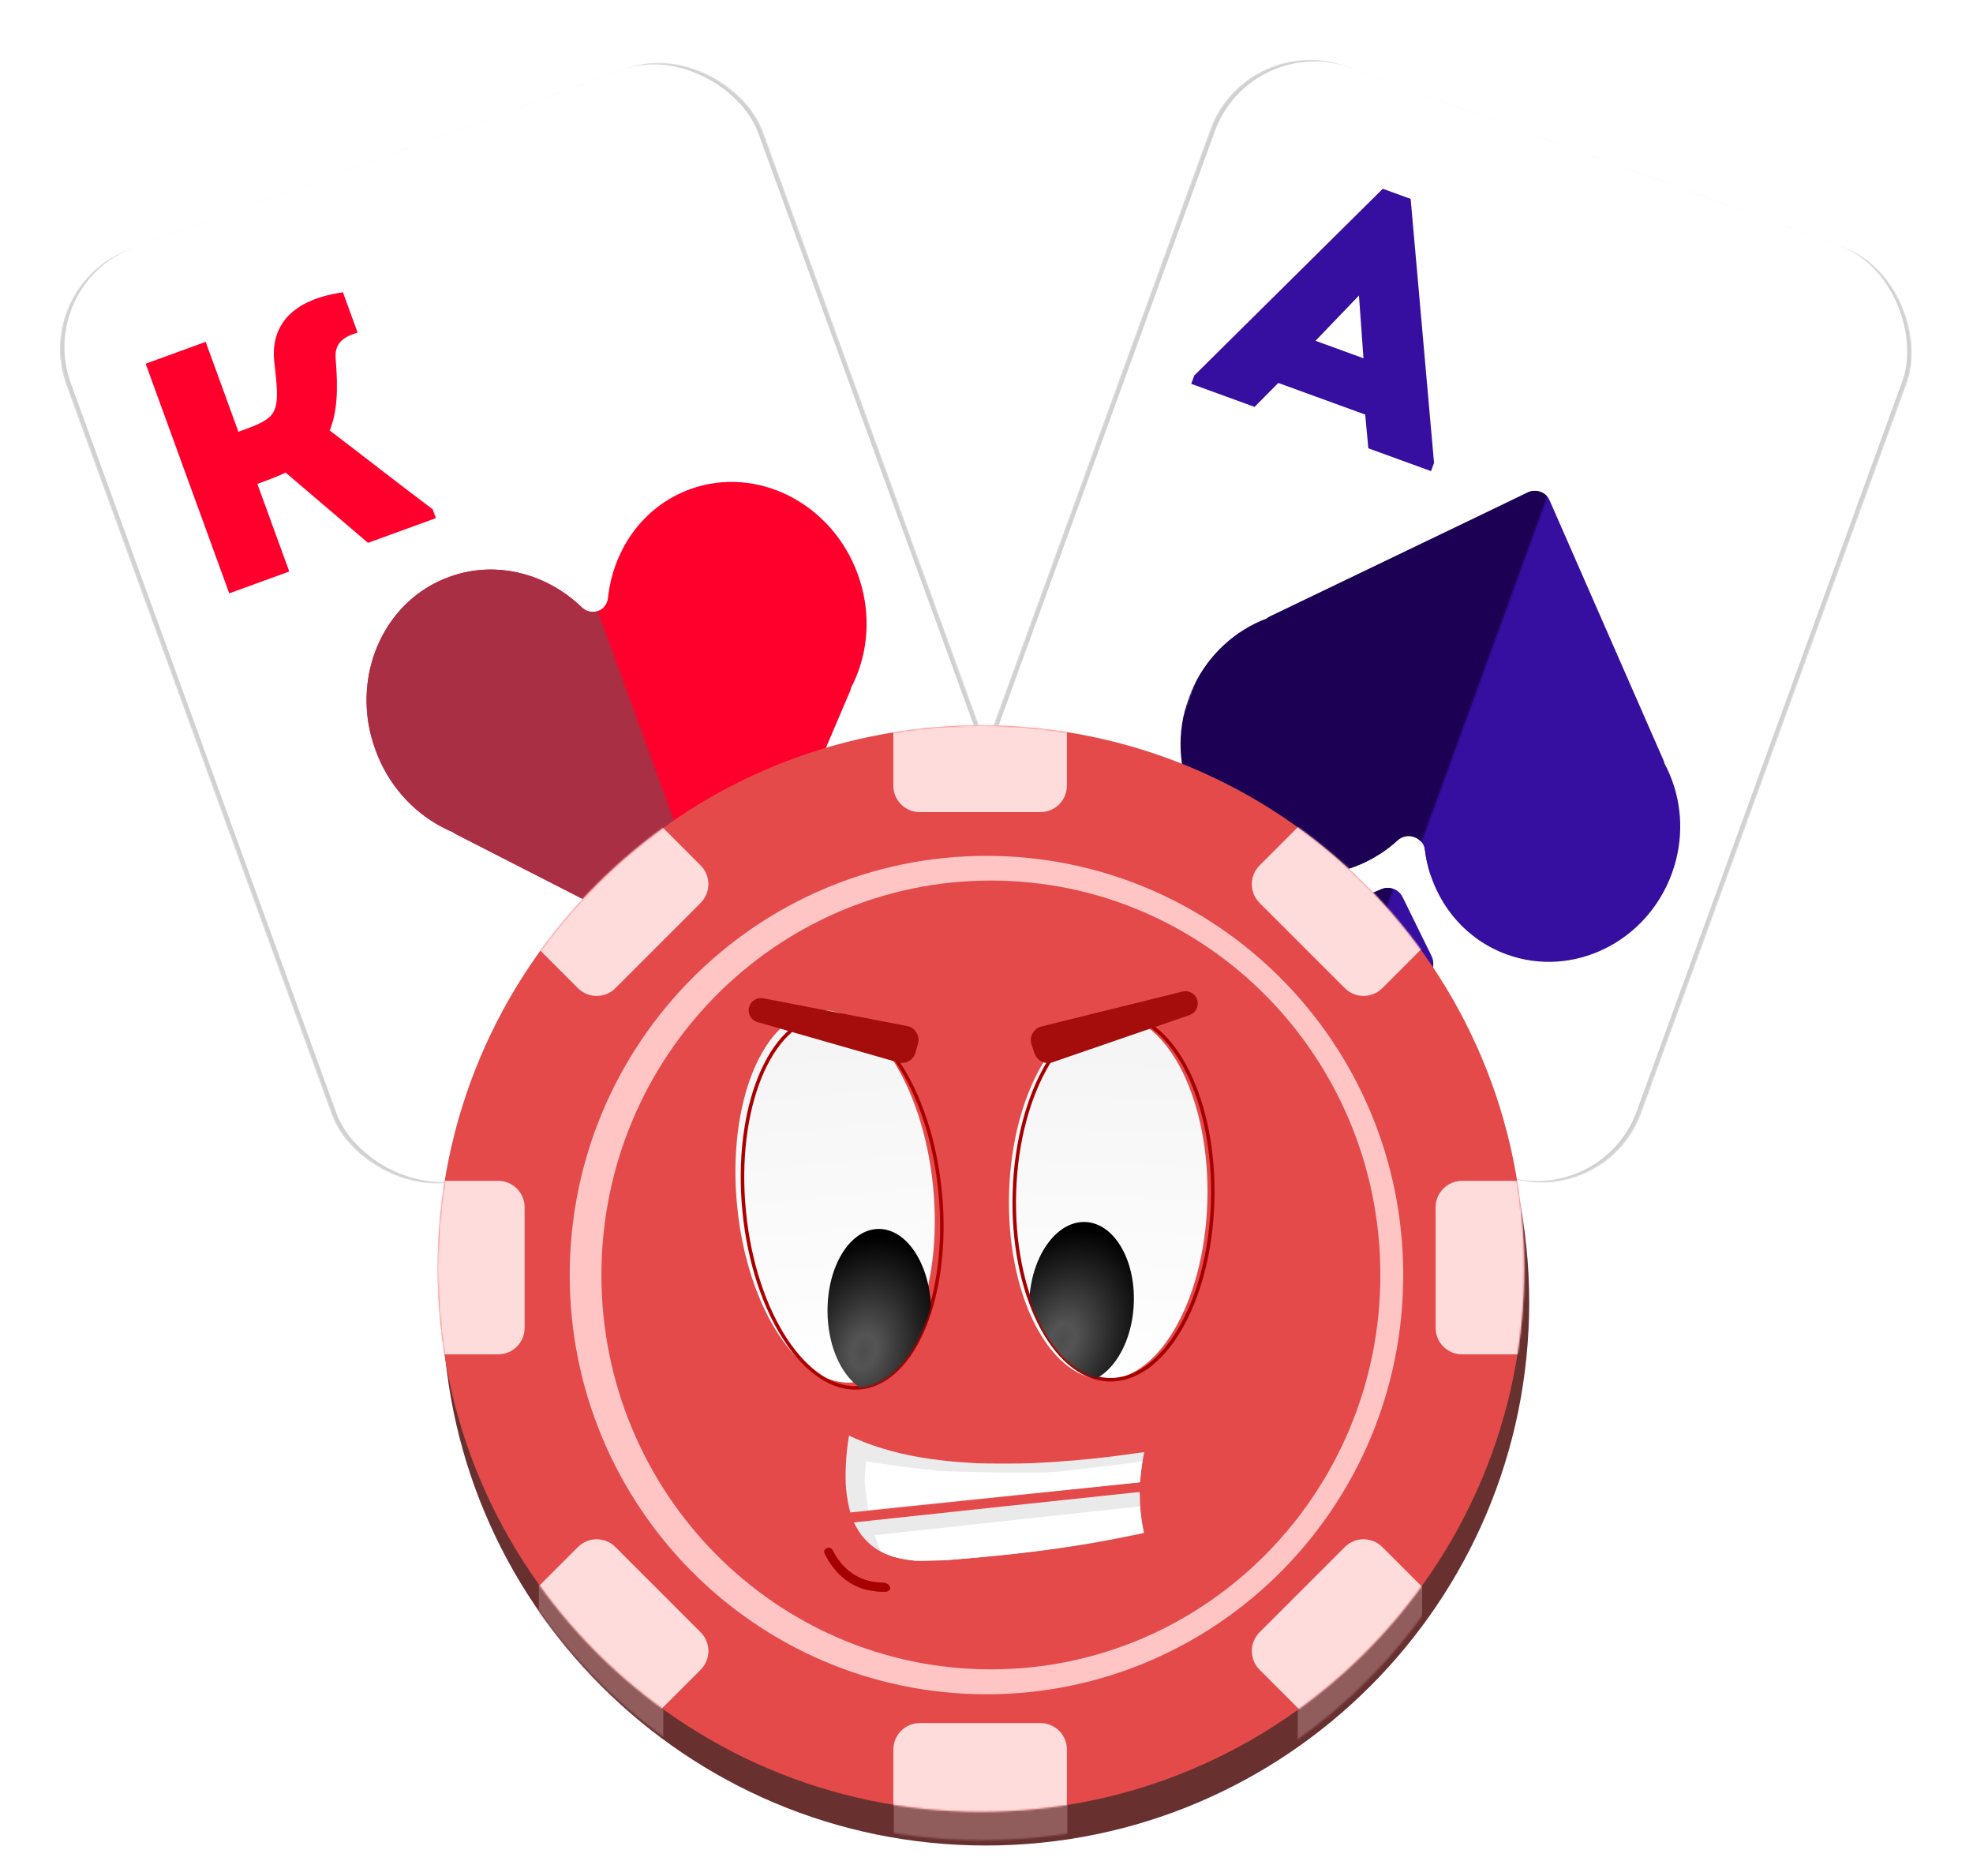 <svg fill="none" height="1063" viewBox="0 0 1118 1063" width="1118" xmlns="http://www.w3.org/2000/svg" xmlns:xlink="http://www.w3.org/1999/xlink"><filter id="a" color-interpolation-filters="sRGB" filterUnits="userSpaceOnUse" height="703.876" width="620.202" x="497.527" y="0"><feFlood flood-opacity="0" result="BackgroundImageFix"/><feColorMatrix in="SourceAlpha" type="matrix" values="0 0 0 0 0 0 0 0 0 0 0 0 0 0 0 0 0 0 127 0"/><feOffset dx="11" dy="7"/><feGaussianBlur stdDeviation="8.5"/><feColorMatrix type="matrix" values="0 0 0 0 0 0 0 0 0 0 0 0 0 0 0 0 0 0 0.55 0"/><feBlend in2="BackgroundImageFix" mode="normal" result="effect1_dropShadow"/><feBlend in="SourceGraphic" in2="effect1_dropShadow" mode="normal" result="shape"/></filter><filter id="b" color-interpolation-filters="sRGB" filterUnits="userSpaceOnUse" height="703.876" width="620.202" x="0" y="1"><feFlood flood-opacity="0" result="BackgroundImageFix"/><feColorMatrix in="SourceAlpha" type="matrix" values="0 0 0 0 0 0 0 0 0 0 0 0 0 0 0 0 0 0 127 0"/><feOffset dx="11" dy="7"/><feGaussianBlur stdDeviation="8.5"/><feColorMatrix type="matrix" values="0 0 0 0 0 0 0 0 0 0 0 0 0 0 0 0 0 0 0.55 0"/><feBlend in2="BackgroundImageFix" mode="normal" result="effect1_dropShadow"/><feBlend in="SourceGraphic" in2="effect1_dropShadow" mode="normal" result="shape"/></filter><filter id="c" color-interpolation-filters="sRGB" filterUnits="userSpaceOnUse" height="671.721" width="658.577" x="228" y="391"><feFlood flood-opacity="0" result="BackgroundImageFix"/><feColorMatrix in="SourceAlpha" type="matrix" values="0 0 0 0 0 0 0 0 0 0 0 0 0 0 0 0 0 0 127 0"/><feOffset dy="5"/><feGaussianBlur stdDeviation="10"/><feColorMatrix type="matrix" values="0 0 0 0 0 0 0 0 0 0 0 0 0 0 0 0 0 0 1 0"/><feBlend in2="BackgroundImageFix" mode="normal" result="effect1_dropShadow"/><feBlend in="SourceGraphic" in2="effect1_dropShadow" mode="normal" result="shape"/></filter><filter id="d" color-interpolation-filters="sRGB" filterUnits="userSpaceOnUse" height="629.619" width="629.766" x="243.751" y="418.103"><feFlood flood-opacity="0" result="BackgroundImageFix"/><feColorMatrix in="SourceAlpha" type="matrix" values="0 0 0 0 0 0 0 0 0 0 0 0 0 0 0 0 0 0 127 0"/><feOffset dx="2" dy="3"/><feGaussianBlur stdDeviation="3.5"/><feColorMatrix type="matrix" values="0 0 0 0 0 0 0 0 0 0 0 0 0 0 0 0 0 0 0.5 0"/><feBlend in2="BackgroundImageFix" mode="normal" result="effect1_dropShadow"/><feBlend in="SourceGraphic" in2="effect1_dropShadow" mode="normal" result="shape"/></filter><filter id="e" color-interpolation-filters="sRGB" filterUnits="userSpaceOnUse" height="477.067" width="475.308" x="319.835" y="477.955"><feFlood flood-opacity="0" result="BackgroundImageFix"/><feBlend in="SourceGraphic" in2="BackgroundImageFix" mode="normal" result="shape"/><feColorMatrix in="SourceAlpha" result="hardAlpha" type="matrix" values="0 0 0 0 0 0 0 0 0 0 0 0 0 0 0 0 0 0 127 0"/><feOffset dx="3" dy="2"/><feGaussianBlur stdDeviation="3.5"/><feComposite in2="hardAlpha" k2="-1" k3="1" operator="arithmetic"/><feColorMatrix type="matrix" values="0 0 0 0 0 0 0 0 0 0 0 0 0 0 0 0 0 0 0.5 0"/><feBlend in2="shape" mode="normal" result="effect1_innerShadow"/></filter><filter id="f" color-interpolation-filters="sRGB" filterUnits="userSpaceOnUse" height="454.956" width="450.384" x="335.798" y="489.948"><feFlood flood-opacity="0" result="BackgroundImageFix"/><feColorMatrix in="SourceAlpha" type="matrix" values="0 0 0 0 0 0 0 0 0 0 0 0 0 0 0 0 0 0 127 0"/><feOffset dx="5" dy="4"/><feGaussianBlur stdDeviation="2"/><feColorMatrix type="matrix" values="0 0 0 0 0 0 0 0 0 0 0 0 0 0 0 0 0 0 0.25 0"/><feBlend in2="BackgroundImageFix" mode="normal" result="effect1_dropShadow"/><feBlend in="SourceGraphic" in2="effect1_dropShadow" mode="normal" result="shape"/></filter><filter id="g" color-interpolation-filters="sRGB" filterUnits="userSpaceOnUse" height="208.993" width="117.526" x="570.711" y="568.807"><feFlood flood-opacity="0" result="BackgroundImageFix"/><feBlend in="SourceGraphic" in2="BackgroundImageFix" mode="normal" result="shape"/><feColorMatrix in="SourceAlpha" result="hardAlpha" type="matrix" values="0 0 0 0 0 0 0 0 0 0 0 0 0 0 0 0 0 0 127 0"/><feOffset dx="-3"/><feGaussianBlur stdDeviation="4.5"/><feComposite in2="hardAlpha" k2="-1" k3="1" operator="arithmetic"/><feColorMatrix type="matrix" values="0 0 0 0 0 0 0 0 0 0 0 0 0 0 0 0 0 0 0.4 0"/><feBlend in2="shape" mode="normal" result="effect1_innerShadow"/></filter><filter id="h" color-interpolation-filters="sRGB" filterUnits="userSpaceOnUse" height="216.054" width="118.978" x="415.728" y="566.365"><feFlood flood-opacity="0" result="BackgroundImageFix"/><feBlend in="SourceGraphic" in2="BackgroundImageFix" mode="normal" result="shape"/><feColorMatrix in="SourceAlpha" result="hardAlpha" type="matrix" values="0 0 0 0 0 0 0 0 0 0 0 0 0 0 0 0 0 0 127 0"/><feOffset dx="-4" dy="-3"/><feGaussianBlur stdDeviation="5.5"/><feComposite in2="hardAlpha" k2="-1" k3="1" operator="arithmetic"/><feColorMatrix type="matrix" values="0 0 0 0 0 0 0 0 0 0 0 0 0 0 0 0 0 0 0.5 0"/><feBlend in2="shape" mode="normal" result="effect1_innerShadow"/></filter><filter id="i" color-interpolation-filters="sRGB" filterUnits="userSpaceOnUse" height="50.752" width="110.26" x="417.235" y="553.529"><feFlood flood-opacity="0" result="BackgroundImageFix"/><feColorMatrix in="SourceAlpha" type="matrix" values="0 0 0 0 0 0 0 0 0 0 0 0 0 0 0 0 0 0 127 0"/><feOffset dy="4"/><feGaussianBlur stdDeviation="3.5"/><feColorMatrix type="matrix" values="0 0 0 0 0 0 0 0 0 0 0 0 0 0 0 0 0 0 0.55 0"/><feBlend in2="BackgroundImageFix" mode="normal" result="effect1_dropShadow"/><feBlend in="SourceGraphic" in2="effect1_dropShadow" mode="normal" result="shape"/></filter><filter id="j" color-interpolation-filters="sRGB" filterUnits="userSpaceOnUse" height="54.705" width="108.612" x="577.107" y="549.637"><feFlood flood-opacity="0" result="BackgroundImageFix"/><feColorMatrix in="SourceAlpha" type="matrix" values="0 0 0 0 0 0 0 0 0 0 0 0 0 0 0 0 0 0 127 0"/><feOffset dy="4"/><feGaussianBlur stdDeviation="3.5"/><feColorMatrix type="matrix" values="0 0 0 0 0 0 0 0 0 0 0 0 0 0 0 0 0 0 0.55 0"/><feBlend in2="BackgroundImageFix" mode="normal" result="effect1_dropShadow"/><feBlend in="SourceGraphic" in2="effect1_dropShadow" mode="normal" result="shape"/></filter><linearGradient id="k"><stop offset="0" stop-color="#f4f4f4"/><stop offset="1" stop-color="#fff"/></linearGradient><linearGradient id="l" gradientUnits="userSpaceOnUse" x1="579.39" x2="570.309" xlink:href="#k" y1="567.438" y2="774.238"/><linearGradient id="m"><stop offset="0" stop-color="#4d4d4d"/><stop offset=".145" stop-color="#545454"/><stop offset=".584" stop-color="#272727"/><stop offset="1"/></linearGradient><radialGradient id="n" cx="0" cy="0" gradientTransform="matrix(23.789 -60.651 43.927 17.23 602.063 754.085)" gradientUnits="userSpaceOnUse" r="1" xlink:href="#m"/><linearGradient id="o" gradientUnits="userSpaceOnUse" x1="411.2" x2="432.425" xlink:href="#k" y1="576.119" y2="786.827"/><radialGradient id="p" cx="0" cy="0" gradientTransform="matrix(17.948 -64.077 45.143 12.645 489.558 760.587)" gradientUnits="userSpaceOnUse" r="1" xlink:href="#m"/><mask id="q" height="637" maskUnits="userSpaceOnUse" width="553" x="520" y="26"><rect fill="#fff" height="560" rx="60" transform="matrix(.94 .342 -.342 .94 45.337 -237.121)" width="420" x="695.059" y="10"/></mask><mask id="r" height="291" maskUnits="userSpaceOnUse" width="231" x="636" y="220"><path clip-rule="evenodd" d="m723.58 220.943 142.679 51.931-86.6 237.931-142.678-51.931z" fill="#fff" fill-rule="evenodd"/></mask><mask id="s" height="58" maskUnits="userSpaceOnUse" width="53" x="726" y="483"><path clip-rule="evenodd" d="m742.484 483.48 36.058 13.124-15.888 43.652-36.058-13.124z" fill="#fff" fill-rule="evenodd"/></mask><mask id="t" height="637" maskUnits="userSpaceOnUse" width="554" x="22" y="27"><rect fill="#fff" height="560" rx="60" transform="matrix(.94 -.342 .342 .94 -52.531 11.379)" width="420" x="6" y="154.648"/></mask><mask id="u" height="296" maskUnits="userSpaceOnUse" width="227" x="175" y="295"><path clip-rule="evenodd" d="m175.118 344.776 136.506-49.684 89.543 246.017-136.506 49.684z" fill="#fff" fill-rule="evenodd"/></mask><mask id="v" height="616" maskUnits="userSpaceOnUse" width="617" x="248" y="422"><path clip-rule="evenodd" d="m556.634 1037.72c170.039 0 307.883-137.81 307.883-307.808 0-169.999-137.844-307.809-307.883-307.809s-307.883 137.81-307.883 307.809c0 169.998 137.844 307.808 307.883 307.808z" fill="#fff" fill-rule="evenodd"/></mask><mask id="w" height="616" maskUnits="userSpaceOnUse" width="616" x="248" y="406"><path clip-rule="evenodd" d="m555.844 1021.62c170.017 0 307.844-137.812 307.844-307.811 0-169.998-137.827-307.809-307.844-307.809-170.018 0-307.844 137.811-307.844 307.809 0 169.999 137.826 307.811 307.844 307.811z" fill="#fff" fill-rule="evenodd"/></mask><mask id="x" height="208" maskUnits="userSpaceOnUse" width="114" x="574" y="569"><path clip-rule="evenodd" d="m627.593 776.751c31.016 1.723 57.673-43.195 59.541-100.328s-21.762-104.845-52.778-106.569c-31.016-1.723-57.674 43.195-59.541 100.328-1.868 57.133 21.762 104.845 52.778 106.569z" fill="#fff" fill-rule="evenodd"/></mask><mask id="y" height="212" maskUnits="userSpaceOnUse" width="114" x="420" y="570"><path clip-rule="evenodd" d="m487.638 781.265c30.657-3.112 50.843-52.812 45.088-111.008s-35.274-102.85-65.93-99.738c-30.657 3.112-50.844 52.812-45.088 111.008 5.755 58.196 35.273 102.851 65.93 99.738z" fill="#fff" fill-rule="evenodd"/></mask><g filter="url(#a)"><rect fill="#fff" height="560" rx="60" transform="matrix(.94 .342 -.342 .94 45.337 -237.121)" width="420" x="695.059" y="10"/><g mask="url(#q)"><rect fill="#d1d1d1" height="560" rx="60" transform="matrix(.94 .342 -.342 .94 45.337 -237.121)" width="420" x="695.059" y="10"/><rect fill="#fff" height="560" rx="60" transform="matrix(.94 .342 -.342 .94 45.824 -237.963)" width="414.4" x="697.69" y="10.958"/></g><g clip-rule="evenodd" fill-rule="evenodd"><path d="m801.111 438.637c-.795 2.185-1.671 4.298-2.632 6.367-7.817 16.783-21.009 29.569-36.532 36.859-10.594 4.98-22.242 7.411-34.04 6.832-6.825-.337-13.709-1.689-20.436-4.137-37.498-13.648-56.399-56.349-42.199-95.362 6.945-19.082 20.532-33.754 36.982-42.156 5.508-2.809 11.323-4.913 17.325-6.258 12.747-2.858 26.292-2.236 39.311 2.503 35.428 12.895 54.248 51.678 44.294 88.794-.591 2.192-1.282 4.384-2.073 6.558" fill="#0045a9"/><path d="m936.382 487.871c-14.199 39.014-56.126 59.575-93.64 45.921-6.989-2.544-13.34-6.108-18.937-10.453-8.988-6.98-16.074-16.007-20.862-26.229-7.353-15.647-9.305-34.067-4.466-52.107.589-2.205 1.271-4.388 2.066-6.573.792-2.174 1.676-4.296 2.639-6.352 16.226-34.833 55.572-52.446 90.98-39.558 13.36 4.862 24.356 13.4 32.326 24.156 3.565 4.778 6.521 10.007 8.816 15.538 7.065 16.925 7.968 36.728 1.078 55.657" fill="#360ea0"/><path d="m771.819 496.953c4.561-2.018 9.774-.121 11.972 4.357l16.393 33.389c3.836 7.814-3.75 16.66-11.782 13.737l-50.407-18.347c-8.032-2.924-8.158-14.576-.196-18.096z" fill="#360ea0"/><path d="m926.732 436.417-114.769 56.274c-5.119 2.506-11.176-.038-12.847-5.521-1.238-4.048-2.133-8.225-2.678-12.483-.974-7.611-9.864-10.816-15.502-5.612-3.028 2.792-6.256 5.32-9.65 7.552-4.8 3.165-11.113 1.225-13.429-4.005l-51.726-116.836c-2.139-4.833-.032-10.638 4.715-12.97l143.79-70.721c4.762-2.34 10.371-.292 12.506 4.57l64.331 146.81c2.116 4.831-.003 10.619-4.741 12.942" fill="#360ea0"/></g><g mask="url(#r)"><path clip-rule="evenodd" d="m934.269 426.534c-.14-.712-.354-1.42-.66-2.107l-66.3-147.693c-2.197-4.897-7.91-6.982-12.748-4.658l-145.871 70.129c-.72.35-1.373.78-1.967 1.268-2.292.877-4.55 1.829-6.744 2.921-16.688 8.343-30.426 22.987-37.381 42.095-14.219 39.069 5.254 82.022 43.486 95.937 6.858 2.496 13.866 3.898 20.812 4.275 12.006.65 23.842-1.722 34.591-6.659 3.194-1.463 6.283-3.169 9.252-5.079.07-.043.143-.078.213-.12.341-.222.675-.459 1.011-.683.393-.265.784-.524 1.171-.791.489-.347.975-.702 1.461-1.056.372-.273.741-.54 1.109-.82.494-.377.981-.768 1.468-1.159.343-.277.689-.546 1.027-.825.519-.429 1.02-.877 1.525-1.317.301-.262.598-.512.893-.775.038-.036.073-.066.108-.097 5.711-5.188 14.776-1.926 15.804 5.721.013.098.033.192.048.284.066.499.155 1.002.234 1.5.092.577.177 1.158.282 1.734.097.499.201.994.303 1.494.115.567.229 1.134.361 1.701.109.497.239.989.361 1.485.142.558.281 1.122.432 1.671.135.494.282.986.426 1.471.12.402.227.806.349 1.203.023.07.059.138.081.208 1.066 3.354 2.354 6.629 3.872 9.789 4.93 10.285 12.193 19.379 21.375 26.441 5.72 4.393 12.204 8.001 19.334 10.597 38.243 13.919 80.77-6.468 94.99-45.536 6.899-18.956 5.866-38.834-1.42-55.859-.976-2.289-2.09-4.512-3.288-6.69z" fill="#1c0054" fill-rule="evenodd"/></g><g mask="url(#s)"><path clip-rule="evenodd" d="m783.883 501.655c-2.249-4.961-7.773-6.971-12.69-4.619l-35.659 14.891c-8.573 4.107-7.72 14.475.785 17.57l53.413 19.441c8.511 3.098 15.828-4.296 11.901-12.953z" fill="#1c0054" fill-rule="evenodd"/></g><path clip-rule="evenodd" d="m734.432 186.112 27.177 9.892-2.556-35.556zm-21.082 23.875-13.45 13.571-35.9-13.067 1.705-4.686 106.851-105.846 15.786 5.745 13.252 149.56-1.706 4.685-35.524-12.929-1.768-19.11z" fill="#360ea0" fill-rule="evenodd"/></g><g filter="url(#b)"><rect fill="#fff" height="560" rx="60" transform="matrix(.94 -.342 .342 .94 -52.531 11.379)" width="420" x="6" y="154.648"/><g mask="url(#t)"><rect fill="#d1d1d1" height="560" rx="60" transform="matrix(.94 -.342 .342 .94 -52.531 11.379)" width="420" x="6" y="154.648"/><rect fill="#fff" height="560" rx="60" transform="matrix(.94 -.342 .342 .94 -52.045 12.221)" width="414.4" x="8.631" y="153.69"/></g><path clip-rule="evenodd" d="m150.814 260.75c-3.701 1.979-11.324 4.753-15.967 6.443l18.064 49.632-34.019 12.382-47.36-130.122 34.019-12.382 18.538 50.933c5.387-1.961 14.447-4.837 18.215-8.946 4.862-5.138 4.065-13.691 2.101-30.657-1.846-17.22 6.128-34.651 38.915-39.425l8.322 22.863c-8.384 2.42-13.285 6.309-12.42 15.049 1.406 17.169.937 29.762-3.4 40.394 19.488 14.799 38.677 29.918 58.353 44.654l1.825 5.015-38.476 14.005z" fill="#ff002d" fill-rule="evenodd"/><path clip-rule="evenodd" d="m361.56 280.335c-9.456 7.275-16.819 16.867-21.701 27.776-1.328 2.952-2.459 6.003-3.389 9.129-.063.156-.119.33-.171.515-.189.649-.373 1.309-.546 1.965-.125.447-.233.888-.351 1.352-.087.37-.185.756-.266 1.143-.127.537-.245 1.084-.357 1.628-.118.547-.225 1.09-.327 1.631-.086.503-.179 1.002-.256 1.496-.122.65-.224 1.306-.305 1.954-.075.518-.144 1.034-.208 1.549-.052.382-.097.768-.138 1.147-.807 7.621-9.37 10.763-14.89 5.432-.275-.263-.547-.534-.829-.782-.904-.858-1.831-1.681-2.766-2.476-.292-.244-.586-.494-.869-.729-.303-.241-.611-.498-.909-.741-.56-.44-1.13-.889-1.698-1.314-.456-.351-.913-.688-1.376-1.023-.492-.35-.99-.699-1.492-1.045-.492-.35-.991-.685-1.505-1.015-.15-.098-.304-.195-.459-.292-2.724-1.77-5.547-3.35-8.45-4.742-10.385-4.983-21.765-7.511-33.259-7.167-7.167.23-14.388 1.557-21.434 4.122-37.826 13.767-56.583 57.645-41.894 98.004 7.127 19.579 20.819 34.735 37.366 43.558 2.127 1.132 4.286 2.171 6.504 3.091.502.411 1.059.776 1.653 1.076l146.942 75.087c4.533 2.323 9.852.4 11.847-4.286l64.668-151.763c.271-.653.476-1.321.59-1.993 1.093-2.088 2.095-4.245 3.005-6.457 7.136-17.476 7.961-38.068.777-57.805-14.689-40.358-57.262-61.915-95.067-48.154-6.782 2.468-12.963 5.916-18.44 10.129z" fill="#ff002d" fill-rule="evenodd"/><g mask="url(#u)"><path clip-rule="evenodd" d="m379.746 270.298c-6.774 2.465-12.946 5.911-18.416 10.121-9.443 7.269-16.794 16.858-21.666 27.763-1.325 2.951-2.454 6.001-3.382 9.126-.062.157-.119.33-.171.515-.187.649-.371 1.309-.544 1.965-.124.446-.232.888-.35 1.351-.086.37-.184.756-.265 1.143-.127.537-.244 1.083-.356 1.628-.118.546-.225 1.089-.326 1.63-.086.503-.179 1.002-.256 1.496-.121.65-.223 1.306-.304 1.953-.074.518-.142 1.035-.206 1.549-.052.382-.096.768-.138 1.147-.802 7.619-9.355 10.758-14.871 5.425-.275-.263-.547-.534-.828-.782-.904-.858-1.83-1.681-2.764-2.476-.292-.245-.586-.495-.869-.73-.302-.241-.611-.498-.908-.741-.56-.44-1.13-.89-1.696-1.315-.456-.35-.914-.688-1.376-1.023-.492-.351-.989-.699-1.491-1.045-.491-.351-.989-.686-1.503-1.016-.15-.098-.304-.195-.459-.292-2.722-1.77-5.542-3.352-8.443-4.745-10.375-4.986-21.744-7.519-33.225-7.179-7.159.227-14.372 1.551-21.409 4.113-37.779 13.75-56.498 57.614-41.809 97.973 7.127 19.579 20.81 34.738 37.342 43.567 2.126 1.133 4.283 2.172 6.499 3.093.501.411 1.058.776 1.651 1.076l146.811 75.135c4.53 2.324 9.842.403 11.832-4.281l64.537-151.715c.27-.653.475-1.32.588-1.993 1.091-2.087 2.092-4.243 3-6.455 7.121-17.47 7.937-38.059.753-57.796-14.689-40.358-57.224-61.928-94.982-48.185" fill="#a92f44" fill-rule="evenodd"/></g></g><g filter="url(#c)"><g filter="url(#d)"><path clip-rule="evenodd" d="m556.634 1037.72c170.039 0 307.883-137.81 307.883-307.808 0-169.999-137.844-307.809-307.883-307.809s-307.883 137.81-307.883 307.809c0 169.998 137.844 307.808 307.883 307.808z" fill="#693030" fill-rule="evenodd"/></g><g fill="#915c5c" mask="url(#v)"><path d="m506.453 1010.75h98.367v42.166h-98.367z"/><path d="m305.323 867.563h70.518v146.174h-70.518z"/><path d="m735.327 834.31h70.518v196.773h-70.518z"/></g><path clip-rule="evenodd" d="m555.844 1021.62c170.017 0 307.844-137.812 307.844-307.811 0-169.998-137.827-307.809-307.844-307.809-170.018 0-307.844 137.811-307.844 307.809 0 169.999 137.826 307.811 307.844 307.811z" fill="#e44a4a" fill-rule="evenodd"/><g mask="url(#w)"><path clip-rule="evenodd" d="m521.212 354.032c-8.284 0-15 6.716-15 15v71.138c0 8.284 6.716 15 15 15h68.339c8.284 0 15-6.716 15-15v-71.138c0-8.284-6.716-15-15-15zm264.031 81.041c-5.853-5.852-15.334-5.852-21.186 0l-50.309 50.303c-5.863 5.863-5.864 15.378 0 21.241l48.322 48.316c5.853 5.852 15.333 5.852 21.186 0l50.309-50.303c5.863-5.863 5.863-15.377 0-21.24zm114.4 229.017c8.285 0 15 6.716 15 15v68.328c0 8.284-6.715 15-15 15h-71.148c-8.285 0-15-6.716-15-15v-68.328c0-8.284 6.715-15 15-15zm-66.078 279.028c5.863-5.863 5.863-15.377 0-21.24l-50.309-50.303c-5.853-5.852-15.333-5.852-21.186 0l-48.322 48.316c-5.863 5.863-5.863 15.377 0 21.24l50.309 50.303c5.852 5.852 15.333 5.852 21.186 0zm-229.014 114.362c0 8.28-6.716 15-15 15h-68.339c-8.284 0-15-6.72-15-15v-71.142c0-8.284 6.716-15 15-15h68.339c8.284 0 15 6.716 15 15zm-279.031-66.046c5.852 5.852 15.333 5.852 21.186 0l50.308-50.303c5.864-5.863 5.864-15.377 0-21.24l-48.321-48.316c-5.853-5.852-15.334-5.852-21.186 0l-50.309 50.303c-5.864 5.863-5.864 15.377 0 21.24zm-114.401-229.016c-8.284 0-15-6.716-15-15v-68.328c0-8.284 6.716-15 15-15h71.149c8.284 0 15 6.716 15 15v68.328c0 8.284-6.716 15-15 15zm66.079-279.028c-5.864 5.863-5.864 15.377 0 21.24l50.309 50.303c5.852 5.852 15.333 5.852 21.186 0l48.321-48.316c5.864-5.863 5.864-15.378 0-21.241l-50.308-50.303c-5.853-5.852-15.334-5.851-21.186.001z" fill="#ffdcdc" fill-rule="evenodd"/><g filter="url(#e)"><path clip-rule="evenodd" d="m555.989 953.022c130.424 0 236.154-106.348 236.154-237.534s-105.73-237.533-236.154-237.533-236.154 106.347-236.154 237.533 105.73 237.534 236.154 237.534z" fill="#ffc5c5" fill-rule="evenodd"/></g><g filter="url(#f)"><path clip-rule="evenodd" d="m556.49 936.904c121.885 0 220.692-100.054 220.692-223.478 0-123.423-98.807-223.478-220.692-223.478s-220.692 100.055-220.692 223.478c0 123.424 98.807 223.478 220.692 223.478z" fill="#e44a4a" fill-rule="evenodd"/></g></g><g filter="url(#g)"><path clip-rule="evenodd" d="m627.593 776.751c31.016 1.723 57.673-43.195 59.541-100.328s-21.762-104.845-52.778-106.569c-31.016-1.723-57.674 43.195-59.541 100.328-1.868 57.133 21.762 104.845 52.778 106.569z" fill="url(#l)" fill-rule="evenodd"/></g><path clip-rule="evenodd" d="m627.593 776.751c31.016 1.723 57.673-43.195 59.541-100.328s-21.762-104.845-52.778-106.569c-31.016-1.723-57.674 43.195-59.541 100.328-1.868 57.133 21.762 104.845 52.778 106.569z" fill-rule="evenodd" stroke="#a70000" stroke-width="2"/><g mask="url(#x)"><path clip-rule="evenodd" d="m609.718 778.476c16.296 1.46 30.907-17.726 32.635-42.855 1.727-25.128-10.083-46.683-26.379-48.143-16.297-1.461-30.908 17.726-32.636 42.854-1.727 25.129 10.083 46.683 26.38 48.144z" fill="url(#n)" fill-rule="evenodd"/></g><g filter="url(#h)"><path clip-rule="evenodd" d="m487.638 781.265c30.657-3.112 50.843-52.812 45.088-111.008s-35.274-102.85-65.93-99.738c-30.657 3.112-50.844 52.812-45.088 111.008 5.755 58.196 35.273 102.851 65.93 99.738z" fill="url(#o)" fill-rule="evenodd"/></g><path clip-rule="evenodd" d="m487.638 781.265c30.657-3.112 50.843-52.812 45.088-111.008s-35.274-102.85-65.93-99.738c-30.657 3.112-50.844 52.812-45.088 111.008 5.755 58.196 35.273 102.851 65.93 99.738z" fill-rule="evenodd" stroke="#ac0000" stroke-width="2"/><g mask="url(#y)"><path clip-rule="evenodd" d="m498.811 784.752c16.213-.223 29.116-21.312 28.82-47.104-.295-25.792-13.679-46.519-29.892-46.297-16.213.223-29.116 21.312-28.821 47.104.296 25.792 13.68 46.52 29.893 46.297z" fill="url(#p)" fill-rule="evenodd"/></g><g filter="url(#i)"><path d="m424.587 561.301c1.094-3.317 4.482-5.306 7.912-4.645l81.508 15.716c4.613.889 7.47 5.544 6.175 10.06l-1.449 5.053c-1.217 4.247-5.648 6.703-9.895 5.485l-79.569-22.816c-3.79-1.087-5.917-5.108-4.682-8.853z" fill="#a50c0c"/></g><g filter="url(#j)"><path d="m584.546 582.976c-1.53-4.443 1.081-9.242 5.643-10.37l79.891-19.765c3.167-.784 6.454.737 7.907 3.657 1.873 3.765.008 8.318-3.967 9.687l-77.595 26.718c-4.178 1.438-8.73-.782-10.169-4.96z" fill="#a50c0c"/></g></g><path d="m497.4 901.881c-1.499-.136-6.199-.936-7.323-1.243-2.947-.816-6.421-2.416-9.197-4.22-5.143-3.335-9.674-8.526-13.046-14.941-.834-1.6-.868-1.736-.783-2.655.301-1.072.744-1.45 2.058-1.775 1.703-.102 2.254.339 3.054 1.921 2.674 5.361 7.051 10.279 11.547 13.036 4.292 2.638 8.299 4.35 15.98 4.724.971.034 2.618.261 3.163.703.866.703 1.758 1.406 1.547 3.003-.341.511-.801.936-1.295 1.191-.681.341-.987.375-2.895.341-1.175-.017-2.435-.051-2.81-.085z" fill="#a70000"/><path d="m521.09 889.236c-12.262-.901-19.926-3.301-28.288-8.815-4.684-3.114-9.486-8.781-12.467-14.754-5.552-11.112-7.085-27.364-4.377-46.713.46-3.403 2.282-13.648 2.436-13.818.051-.068 1.515.578 3.253 1.429 9.009 4.374 14.34 6.518 21.936 8.832 21.254 6.433 49.083 9.02 81.271 7.556 19.347-.885 34.999-2.45 59.83-5.973 5.041-.715 9.197-1.276 9.231-1.225.034.034-.494 2.093-1.209 4.577-1.55 5.429-2.146 7.999-2.793 11.811-1.993 11.861-1.414 23.109 1.89 37.081.46 1.957.817 3.574.8 3.591-.102.068-4.939 1.123-9.758 2.127-29.055 6.024-58.808 10.04-96.906 13.103-3.56.273-8.158.664-10.219.851-4.275.392-11.632.562-14.63.34z" fill="#e44a4a"/><path d="m518.722 884.362c-.339-.037-1.748-.202-3.122-.368-9.011-.994-17.041-4.16-22.359-8.799-2.23-1.933-4.764-4.75-6.031-6.646-1.177-1.785-3.427-5.838-3.338-5.912.071-.055 161.21-17.239 161.692-17.221.375 0 .384 2.847.384 4.688 0 3.829.732 10.364 1.766 15.776.286 1.473.482 2.706.447 2.743-.215.239-21.252 4.363-29.068 5.706-24.517 4.179-49.82 7.143-82.884 9.702-3.569.276-16.059.515-17.487.331z" fill="#eaeaea"/><path d="m481.626 856.271c-.928-3.59-1.767-8.394-2.159-12.297-.75-7.566-.143-19.991 1.445-29.361l.196-1.178.482.239c1.035.552 5.763 2.595 8.047 3.461 13.365 5.136 26.998 8.357 43.182 10.253 6.995.829 10.831 1.142 20.699 1.712 4.907.276 25.302.276 31.494-.018 15.078-.7 32.476-2.191 45.68-3.884 6.995-.902 12.508-1.657 15.149-2.044 1.356-.202 2.498-.331 2.534-.294.018.018-.232 1.399-.571 3.056-.874 4.27-1.32 7.381-1.552 10.879-.214 2.982-.214 3.037-.661 3.166-.249.074-36.936 3.921-81.545 8.523-44.61 4.602-81.35 8.413-81.653 8.468-.535.092-.571.055-.767-.681z" fill="#ebebeb"/><g fill="#fff"><path d="m495.637 869.883 3.314 8.744v.38l2.21 1.14 4.788 1.901 5.156 1.141 4.787.76 2.578.38h2.946l15.468-.38 17.677-1.521 19.151-1.9 18.414-2.281 20.255-3.042 17.309-3.041 18.414-3.802c-.368-1.647-1.178-5.475-1.473-7.604-.295-2.128-.614-5.702-.737-7.223z"/><path d="m490.113 840.989c.401 4.544 1.842 14.067 1.842 14.447l153.94-15.587 1.473-11.786c-6.751 1.141-43.088 5.475-51.927 6.083-8.838.609-55.241 0-63.712-.76-9.397-.844-30.935-3.675-40.879-5.323-.368 2.282-1.105 8.745-.737 12.926z"/></g></svg>